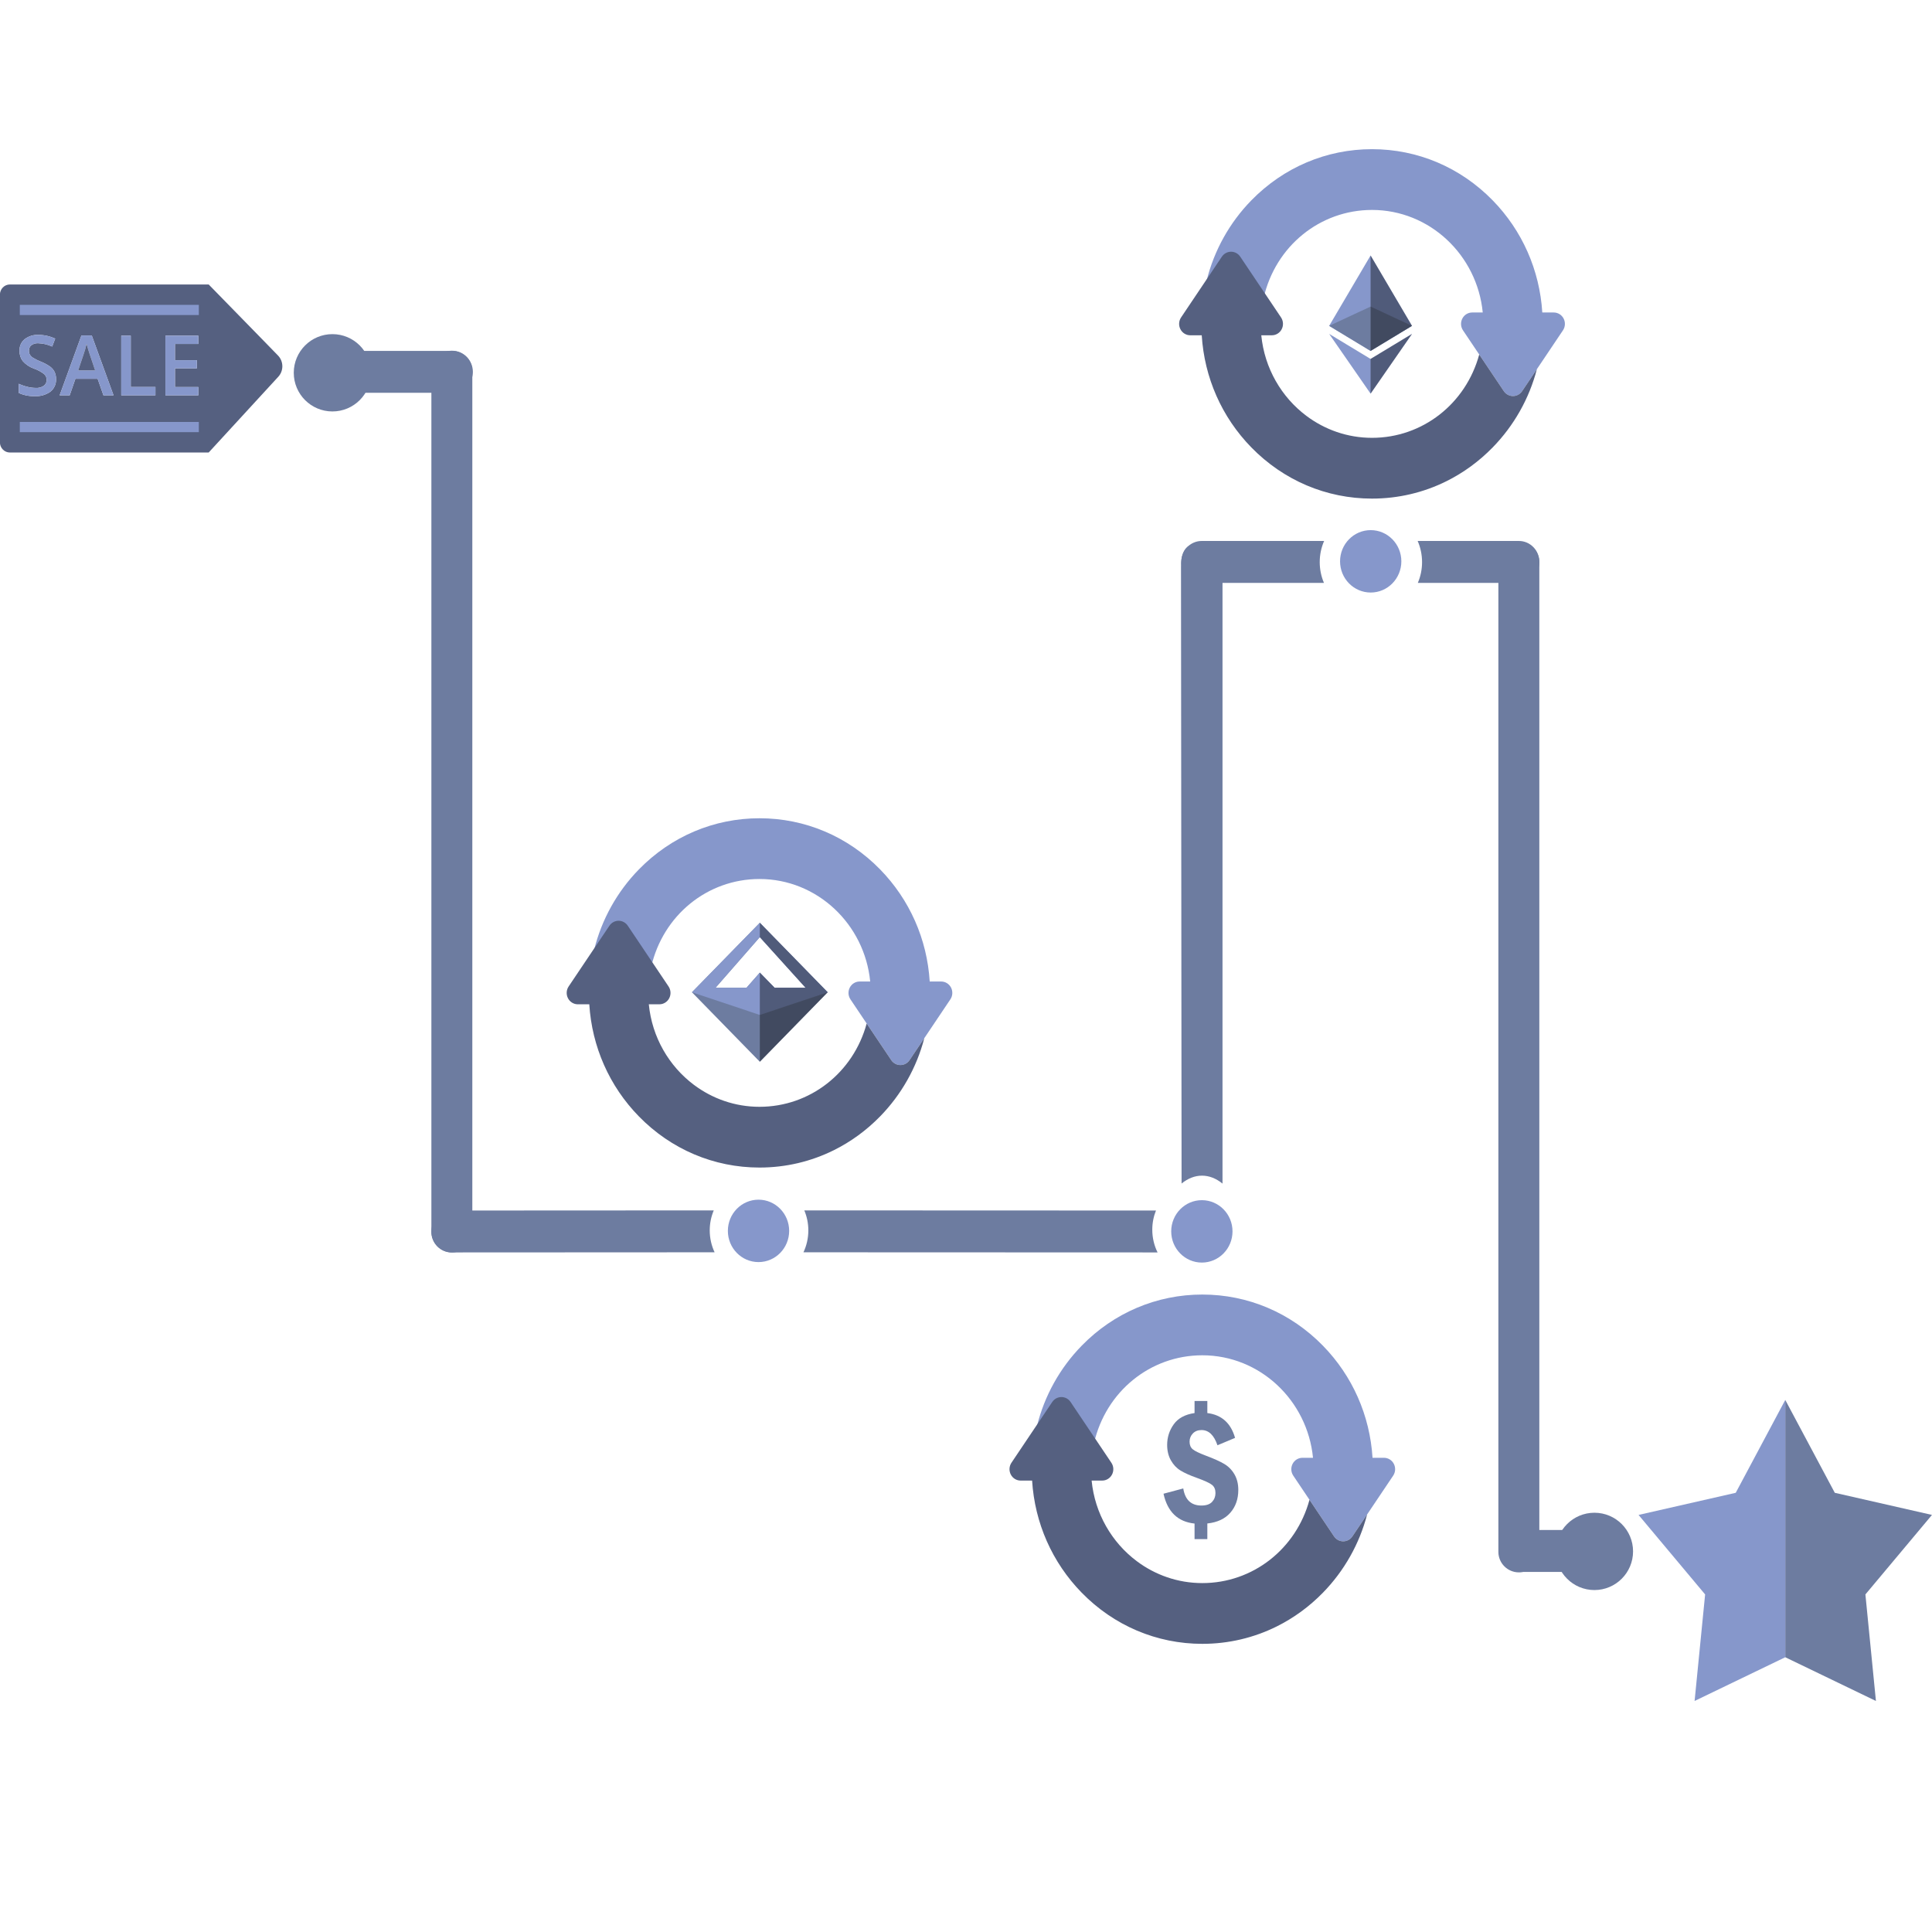 <?xml version="1.0" encoding="UTF-8" standalone="no"?>
<!DOCTYPE svg PUBLIC "-//W3C//DTD SVG 1.1//EN" "http://www.w3.org/Graphics/SVG/1.1/DTD/svg11.dtd">
<svg width="100%" height="100%" viewBox="0 0 300 300" version="1.1" xmlns="http://www.w3.org/2000/svg" xmlns:xlink="http://www.w3.org/1999/xlink" xml:space="preserve" xmlns:serif="http://www.serif.com/" style="fill-rule:evenodd;clip-rule:evenodd;stroke-linejoin:round;stroke-miterlimit:2;">
    <g transform="matrix(1.589,-2.22045e-16,1.11022e-16,1.627,-69.602,-80.486)">
        <g>
            <g>
                <g transform="matrix(0.637,8.79756e-17,-4.39878e-17,0.622,41.786,23.893)">
                    <path d="M51.281,94.961L72.566,94.961C74.299,94.961 75.706,96.402 75.706,98.176C75.706,99.95 74.299,101.391 72.566,101.391L51.347,101.391C51.439,100.436 51.485,99.469 51.485,98.49C51.485,97.296 51.416,96.119 51.281,94.961Z" style="fill:rgb(109,124,160);"/>
                </g>
                <g transform="matrix(0.885,2.12221e-18,1.14056e-18,0.913,-0.87,-19.917)">
                    <ellipse cx="87.182" cy="114.967" rx="4.267" ry="4.041" style="fill:rgb(109,124,160);"/>
                </g>
                <g transform="matrix(0.909,0,0,0.909,12.326,13.561)">
                    <path d="M111.36,166.586C111.081,167.23 110.927,167.94 110.927,168.686C110.927,169.509 111.115,170.29 111.451,170.986L83.2,171C81.986,171 81,170.014 81,168.8C81,167.586 81.986,166.6 83.2,166.6L111.36,166.586ZM121.094,166.586L158.899,166.6C158.644,167.221 158.503,167.9 158.503,168.613C158.503,169.471 158.708,170.282 159.071,171L121.002,170.986C121.338,170.29 121.527,169.509 121.527,168.686C121.527,167.94 121.372,167.23 121.094,166.586Z" style="fill:rgb(109,124,160);"/>
                </g>
                <g transform="matrix(1,0,0,1,-22.732,-27.902)">
                    <path d="M195.93,129C195.654,129.617 195.5,130.301 195.5,131.02C195.5,131.723 195.647,132.393 195.913,133L183.969,133C182.865,133 181.969,132.104 181.969,131C181.969,129.896 182.865,129 183.969,129L195.93,129ZM205.07,129L214.963,129C216.066,129 216.963,129.896 216.963,131C216.963,132.104 216.066,133 214.963,133L205.087,133C205.353,132.393 205.5,131.723 205.5,131.02C205.5,130.301 205.346,129.617 205.07,129Z" style="fill:rgb(109,124,160);"/>
                </g>
                <g transform="matrix(0.637,8.79756e-17,-4.39878e-17,0.622,41.786,70.44)">
                    <path d="M248.388,201.047C248.259,202.177 248.193,203.326 248.193,204.49C248.193,205.498 248.243,206.495 248.339,207.477L236.242,207.477C234.509,207.477 233.102,206.036 233.102,204.262C233.102,202.488 234.509,201.047 236.242,201.047L248.388,201.047Z" style="fill:rgb(109,124,160);"/>
                </g>
                <g transform="matrix(0.885,2.12221e-18,1.14056e-18,0.913,122.455,92.568)">
                    <ellipse cx="87.182" cy="114.967" rx="4.267" ry="4.041" style="fill:rgb(109,124,160);"/>
                </g>
                <g transform="matrix(2.783e-16,2.347,-0.91,1.51048e-17,181.683,2.243)">
                    <path d="M71.053,102.994C71.053,101.781 70.68,100.796 70.22,100.796L35.215,100.796C34.756,100.796 34.383,101.781 34.383,102.994C34.383,104.208 34.756,105.193 35.215,105.193L70.22,105.193C70.68,105.193 71.053,104.208 71.053,102.994Z" style="fill:rgb(109,124,160);"/>
                </g>
                <g transform="matrix(1,-1.12491e-16,-5.75755e-17,1.824,-22.732,-133.903)">
                    <path d="M182,162.46L181.944,130.184C181.944,129.08 182.896,128.95 184,128.95C185.104,128.95 186,129.846 186,130.95L186,162.464C185.386,162.196 184.708,162.048 183.995,162.048C183.286,162.048 182.611,162.195 182,162.46Z" style="fill:rgb(109,124,160);"/>
                </g>
                <g transform="matrix(3.5204e-16,2.682,-0.91,-9.67815e-19,285.952,8.97)">
                    <path d="M71.053,102.994C71.053,101.781 70.726,100.796 70.324,100.796L35.112,100.796C34.709,100.796 34.383,101.781 34.383,102.994C34.383,104.208 34.709,105.193 35.112,105.193L70.324,105.193C70.726,105.193 71.053,104.208 71.053,102.994Z" style="fill:rgb(109,124,160);"/>
                </g>
                <g transform="matrix(0.039,0,0,0.039,107.744,142.653)">
                    <g transform="matrix(17.997,0,0,18.898,-1307.95,-1549.81)">
                        <ellipse cx="87.182" cy="114.967" rx="4.267" ry="4.041" style="fill:rgb(134,151,203);"/>
                    </g>
                    <g transform="matrix(1.317,-2.46519e-32,0,1.317,-81.017,-147.462)">
                        <g transform="matrix(1.433,0,7.76379e-32,1.433,-105.225,-224.16)">
                            <path d="M510.301,249.124C507.747,244.27 502.714,241.23 497.229,241.23L481.989,241.23C478.475,186.299 455.402,135.139 416.13,95.867C373.359,53.095 316.489,29.539 256,29.539C195.511,29.539 138.64,53.095 95.869,95.868C66.981,124.756 46.455,160.735 36.511,199.921C34.751,206.856 38.214,214.054 44.732,217.007C51.249,219.961 58.945,217.816 62.998,211.921L68.924,203.301L85.583,227.531C88.898,232.353 94.749,234.761 100.497,233.676C106.246,232.589 110.813,228.209 112.139,222.51C127.786,155.269 186.943,108.307 256,108.307C332.452,108.307 395.523,166.702 402.959,241.229L388.922,241.229C383.439,241.229 378.405,244.269 375.852,249.123C373.299,253.977 373.645,259.847 376.753,264.366L430.906,343.135C433.661,347.142 438.213,349.537 443.077,349.537C447.941,349.537 452.493,347.142 455.248,343.135L509.402,264.366C512.508,259.848 512.854,253.978 510.301,249.124Z" style="fill:rgb(134,151,203);fill-rule:nonzero;"/>
                        </g>
                        <g transform="matrix(1.433,0,7.76379e-32,1.433,-105.225,-224.16)">
                            <path d="M455.246,343.136C452.491,347.143 447.939,349.538 443.075,349.538C438.211,349.538 433.659,347.143 430.904,343.136L398.28,295.682C380.536,359.595 322.916,403.69 255.999,403.69C223.447,403.69 193.321,393.104 168.883,375.193C135.924,351.038 113.309,313.563 109.04,270.768L123.077,270.768C128.56,270.768 133.594,267.729 136.147,262.874C138.7,258.019 138.354,252.15 135.246,247.631L81.093,168.862C78.339,164.855 73.787,162.46 68.923,162.46C64.059,162.46 59.507,164.855 56.752,168.862L2.599,247.633C-0.508,252.152 -0.855,258.023 1.698,262.876C4.251,267.729 9.285,270.77 14.77,270.77L30.01,270.77C33.524,325.701 56.597,376.861 95.869,416.133C138.641,458.906 195.51,482.462 256,482.462C290.734,482.462 324.275,474.695 354.638,459.983C377.152,449.073 397.92,434.345 416.131,416.133C444.375,387.889 464.618,352.865 474.801,314.695L455.246,343.136Z" style="fill:rgb(85,96,128);fill-rule:nonzero;"/>
                        </g>
                        <g transform="matrix(8.568,0,4.64215e-31,8.568,124.206,3.627)">
                            <g transform="matrix(0.016,0,0,0.016,-3.891,-3.578)">
                                <path d="M1250.01,287.709L2191.85,1229.55L1250.01,2171.39L308.165,1229.55L1250.01,287.709ZM635.246,1168.03L1065.57,1168.03L1250,963.115L1454.92,1168.03L1885.25,1168.03L1250,481.577L635.246,1168.03Z" style="fill:rgb(109,124,160);fill-rule:nonzero;"/>
                            </g>
                            <g transform="matrix(0.016,0,0,0.016,-3.891,-3.578)">
                                <path d="M1250,1536.88L307.377,1229.51L1250,287.681L2192.62,1229.51L1250,1536.88ZM635.246,1168.03L1065.57,1168.03L1250,963.115L1454.92,1168.03L1885.25,1168.03L1250,481.577L635.246,1168.03Z" style="fill:rgb(134,151,203);fill-rule:nonzero;"/>
                            </g>
                            <g transform="matrix(0.016,0,0,0.016,-3.891,-3.578)">
                                <path d="M1250,481.577L1250,287.681L2191.83,1229.51L1250,2171.34L1250,963.115L1454.92,1168.03L1885.25,1168.03L1250,481.577Z" style="fill-opacity:0.4;"/>
                            </g>
                        </g>
                    </g>
                </g>
                <g transform="matrix(0.039,0,0,0.039,151.268,171.653)">
                    <g transform="matrix(17.997,0,0,18.898,-1313.07,-2292.21)">
                        <ellipse cx="87.182" cy="114.967" rx="4.267" ry="4.041" style="fill:rgb(134,151,203);"/>
                    </g>
                    <g transform="matrix(1.317,0,0,1.317,-86.223,-12.58)">
                        <g transform="matrix(1.433,0,8.29739e-32,1.433,-106.169,-6.181)">
                            <path d="M510.301,249.124C507.747,244.27 502.714,241.23 497.229,241.23L481.989,241.23C478.475,186.299 455.402,135.139 416.13,95.867C373.359,53.095 316.489,29.539 256,29.539C195.511,29.539 138.64,53.095 95.869,95.868C66.981,124.756 46.455,160.735 36.511,199.921C34.751,206.856 38.214,214.054 44.732,217.007C51.249,219.961 58.945,217.816 62.998,211.921L68.924,203.301L85.583,227.531C88.898,232.353 94.749,234.761 100.497,233.676C106.246,232.589 110.813,228.209 112.139,222.51C127.786,155.269 186.943,108.307 256,108.307C332.452,108.307 395.523,166.702 402.959,241.229L388.922,241.229C383.439,241.229 378.405,244.269 375.852,249.123C373.299,253.977 373.645,259.847 376.753,264.366L430.906,343.135C433.661,347.142 438.213,349.537 443.077,349.537C447.941,349.537 452.493,347.142 455.248,343.135L509.402,264.366C512.508,259.848 512.854,253.978 510.301,249.124Z" style="fill:rgb(134,151,203);fill-rule:nonzero;"/>
                        </g>
                        <g transform="matrix(1.433,0,8.29739e-32,1.433,-106.169,-6.181)">
                            <path d="M455.246,343.136C452.491,347.143 447.939,349.538 443.075,349.538C438.211,349.538 433.659,347.143 430.904,343.136L398.28,295.682C380.536,359.595 322.916,403.69 255.999,403.69C223.447,403.69 193.321,393.104 168.883,375.193C135.924,351.038 113.309,313.563 109.04,270.768L123.077,270.768C128.56,270.768 133.594,267.729 136.147,262.874C138.7,258.019 138.354,252.15 135.246,247.631L81.093,168.862C78.339,164.855 73.787,162.46 68.923,162.46C64.059,162.46 59.507,164.855 56.752,168.862L2.599,247.633C-0.508,252.152 -0.855,258.023 1.698,262.876C4.251,267.729 9.285,270.77 14.77,270.77L30.01,270.77C33.524,325.701 56.597,376.861 95.869,416.133C138.641,458.906 195.51,482.462 256,482.462C290.734,482.462 324.275,474.695 354.638,459.983C377.152,449.073 397.92,434.345 416.131,416.133C444.375,387.889 464.618,352.865 474.801,314.695L455.246,343.136Z" style="fill:rgb(85,96,128);fill-rule:nonzero;"/>
                        </g>
                        <g transform="matrix(0.802,0,4.64654e-32,0.802,52.682,156.95)">
                            <path d="M271.25,416L240.937,416L240.937,379.969C201.281,375.907 176.749,352.844 167.281,310.844L214.156,298.625C218.5,325.031 232.875,338.219 257.281,338.219C268.687,338.219 277.125,335.407 282.5,329.75C287.875,324.093 290.562,317.281 290.562,309.281C290.562,301 287.874,294.718 282.5,290.468C277.125,286.188 265.156,280.78 246.625,274.218C229.969,268.438 216.937,262.749 207.562,257.063C198.187,251.438 190.562,243.532 184.718,233.375C178.874,223.187 175.937,211.312 175.937,197.812C175.937,180.093 181.187,164.124 191.625,149.937C202.063,135.781 218.5,127.124 240.938,123.968L240.938,96L271.251,96L271.251,123.969C305.126,128.032 327.064,147.188 337.032,181.469L295.282,198.594C287.126,175.094 274.562,163.344 257.501,163.344C248.938,163.344 242.063,165.969 236.907,171.219C231.719,176.469 229.126,182.844 229.126,190.313C229.126,197.938 231.626,203.782 236.626,207.876C241.595,211.939 252.314,216.97 268.689,223.001C286.689,229.564 300.814,235.782 311.033,241.626C321.281,247.469 329.438,255.563 335.562,265.844C341.657,276.157 344.718,288.188 344.718,301.969C344.718,323.125 338.406,340.75 325.812,354.844C313.218,368.969 295.032,377.282 271.25,379.782L271.25,416Z" style="fill:rgb(109,124,160);fill-rule:nonzero;"/>
                        </g>
                    </g>
                </g>
                <g transform="matrix(0.039,0,0,0.039,167.568,78.751)">
                    <g>
                        <g transform="matrix(1.888,8.89607e-32,-7.40797e-32,1.888,-218.979,-441.547)">
                            <path d="M510.301,249.124C507.747,244.27 502.714,241.23 497.229,241.23L481.989,241.23C478.475,186.299 455.402,135.139 416.13,95.867C373.359,53.095 316.489,29.539 256,29.539C195.511,29.539 138.64,53.095 95.869,95.868C66.981,124.756 46.455,160.735 36.511,199.921C34.751,206.856 38.214,214.054 44.732,217.007C51.249,219.961 58.945,217.816 62.998,211.921L68.924,203.301L85.583,227.531C88.898,232.353 94.749,234.761 100.497,233.676C106.246,232.589 110.813,228.209 112.139,222.51C127.786,155.269 186.943,108.307 256,108.307C332.452,108.307 395.523,166.702 402.959,241.229L388.922,241.229C383.439,241.229 378.405,244.269 375.852,249.123C373.299,253.977 373.645,259.847 376.753,264.366L430.906,343.135C433.661,347.142 438.213,349.537 443.077,349.537C447.941,349.537 452.493,347.142 455.248,343.135L509.402,264.366C512.508,259.848 512.854,253.978 510.301,249.124Z" style="fill:rgb(134,151,203);fill-rule:nonzero;"/>
                        </g>
                        <g transform="matrix(1.888,8.89607e-32,-7.40797e-32,1.888,-218.979,-441.547)">
                            <path d="M455.246,343.136C452.491,347.143 447.939,349.538 443.075,349.538C438.211,349.538 433.659,347.143 430.904,343.136L398.28,295.682C380.536,359.595 322.916,403.69 255.999,403.69C223.447,403.69 193.321,393.104 168.883,375.193C135.924,351.038 113.309,313.563 109.04,270.768L123.077,270.768C128.56,270.768 133.594,267.729 136.147,262.874C138.7,258.019 138.354,252.15 135.246,247.631L81.093,168.862C78.339,164.855 73.787,162.46 68.923,162.46C64.059,162.46 59.507,164.855 56.752,168.862L2.599,247.633C-0.508,252.152 -0.855,258.023 1.698,262.876C4.251,267.729 9.285,270.77 14.77,270.77L30.01,270.77C33.524,325.701 56.597,376.861 95.869,416.133C138.641,458.906 195.51,482.462 256,482.462C290.734,482.462 324.275,474.695 354.638,459.983C377.152,449.073 397.92,434.345 416.131,416.133C444.375,387.889 464.618,352.865 474.801,314.695L455.246,343.136Z" style="fill:rgb(85,96,128);fill-rule:nonzero;"/>
                        </g>
                        <g transform="matrix(0.811,2.47213e-17,2.43526e-16,0.811,156.978,-125.616)">
                            <g>
                                <g transform="matrix(1,0,0,1,-122,-41.547)">
                                    <path d="M249.962,41.548L377.924,253.867L249.962,329.504L249.962,329.506L122,253.867L249.961,41.55L249.962,41.547L249.962,41.547L249.962,41.547L249.962,41.548Z" style="fill:rgb(134,151,203);fill-rule:nonzero;"/>
                                </g>
                                <g transform="matrix(1,0,0,1,-122,-41.547)">
                                    <path d="M249.96,458.448L122,278.132L249.962,353.732L249.962,353.733L378,278.133L249.962,458.453L249.96,458.448Z" style="fill:rgb(134,151,203);fill-rule:nonzero;"/>
                                </g>
                            </g>
                            <g transform="matrix(1,0,0,1,-122,-41.547)">
                                <path d="M122.001,253.867L249.961,329.505L249.961,195.706L122.001,253.867ZM249.962,329.504L377.922,253.867L249.962,195.705L249.962,329.504Z" style="fill:rgb(109,124,160);fill-rule:nonzero;"/>
                            </g>
                            <g transform="matrix(1,0,0,1,-122,-41.547)">
                                <path d="M250,458.399L250,353.711L378,278.133L250,458.399ZM377.924,253.867L250,329.482L250,41.61L377.924,253.867Z" style="fill-opacity:0.4;fill-rule:nonzero;"/>
                            </g>
                        </g>
                    </g>
                    <g transform="matrix(17.997,0,0,18.898,-1307.95,-1549.81)">
                        <ellipse cx="87.182" cy="114.967" rx="4.267" ry="4.041" style="fill:rgb(134,151,203);"/>
                    </g>
                </g>
            </g>
            <g transform="matrix(0.056,-9.62965e-34,2.94849e-17,0.059,203.925,182.339)">
                <path d="M512,198.527L342.43,162.737L256,12.532L256,428.747L414.213,499.468L395.848,327.139L512,198.527Z" style="fill:rgb(109,124,160);fill-rule:nonzero;"/>
                <path d="M169.57,162.737L0,198.527L116.152,327.139L97.787,499.468L256,428.747L256,12.532L169.57,162.737Z" style="fill:rgb(134,151,203);fill-rule:nonzero;"/>
            </g>
            <g transform="matrix(0.056,2.39982e-33,-1.0009e-34,0.056,43.794,65.199)">
                <path d="M459.845,299.477L485.185,324.903C495.165,334.839 495.434,350.911 485.792,361.177L364.301,490.305L17.356,490.305C7.784,490.279 0.026,482.521 0,472.949L0,221.288C0.026,211.716 7.784,203.958 17.356,203.932L364.301,203.932L459.845,299.477ZM434.94,324.383C424.769,314.221 408.281,314.23 398.119,324.409C387.957,334.58 387.966,351.068 398.145,361.23C408.316,371.392 424.804,371.383 434.966,361.204C439.843,356.318 442.585,349.688 442.577,342.781C442.576,335.872 439.825,329.26 434.94,324.383ZM346.251,392.852L346.251,378.707L305.465,378.707L305.465,346.859L343.735,346.859L343.735,332.974L305.465,332.974L305.465,305.291L346.251,305.291L346.251,291.233L288.803,291.233L288.803,392.852L346.251,392.852ZM271.36,392.852L271.36,378.62L228.317,378.62L228.317,291.233L211.742,291.233L211.742,392.852L271.36,392.852ZM198.292,392.852L160.283,290.886L142.233,290.886L104.224,392.852L121.753,392.852L131.733,364.649L170.524,364.649L180.677,392.852L198.292,392.852ZM97.974,365.256C98.087,361.134 97.254,357.038 95.544,353.28C93.765,349.67 91.153,346.546 87.907,344.168C82.813,340.619 77.311,337.703 71.506,335.49C66.759,333.685 62.169,331.481 57.795,328.895C55.573,327.593 53.699,325.78 52.328,323.601C51.148,321.544 50.549,319.201 50.592,316.832C50.471,313.257 52.015,309.838 54.757,307.547C58.298,304.987 62.637,303.755 66.993,304.076C75.35,304.371 83.577,306.289 91.205,309.717L96.499,296.179C87.361,292.048 77.46,289.896 67.428,289.844C58.759,289.384 50.194,291.961 43.216,297.133C37.176,301.949 33.818,309.378 34.191,317.092C34.035,323.349 36.022,329.475 39.832,334.448C45.169,340.332 51.92,344.757 59.444,347.291C65.814,349.487 71.819,352.654 77.234,356.663C80.02,359.128 81.599,362.668 81.573,366.382C81.703,370.296 79.959,374.027 76.887,376.448C72.583,379.286 67.445,380.596 62.308,380.18C57.388,380.145 52.493,379.503 47.729,378.271C42.644,377.091 37.697,375.373 32.976,373.151L32.976,388.858C41.854,392.746 51.495,394.585 61.179,394.238C70.812,394.767 80.349,392.051 88.254,386.515C94.737,381.414 98.356,373.5 97.974,365.256Z" style="fill:rgb(85,96,128);fill-rule:nonzero;"/>
                <g transform="matrix(12.498,1.72653e-15,-7.85875e-16,11.115,-38.043,-850.353)">
                    <ellipse cx="36.685" cy="107.178" rx="2.731" ry="3.01" style="fill:rgb(85,96,128);"/>
                </g>
                <g>
                    <path d="M346.251,378.707L346.251,392.852L288.803,392.852L288.803,291.233L346.251,291.233L346.251,305.291L305.464,305.291L305.464,332.974L343.734,332.974L343.734,346.859L305.464,346.859L305.464,378.707L346.251,378.707Z" style="fill:rgb(134,151,203);fill-rule:nonzero;"/>
                    <path d="M271.36,378.62L271.36,392.852L211.742,392.852L211.742,291.233L228.317,291.233L228.317,378.62L271.36,378.62Z" style="fill:rgb(134,151,203);fill-rule:nonzero;"/>
                    <path d="M160.282,290.886L198.291,392.852L180.675,392.852L170.522,364.649L131.731,364.649L121.751,392.852L104.222,392.852L142.231,290.886L160.282,290.886ZM166.183,350.33L156.637,322.647C155.943,320.825 154.988,317.874 153.773,313.882C152.558,309.89 151.69,307.026 151.256,305.117C149.781,311.469 147.932,317.735 145.702,323.861L136.59,350.329L166.183,350.33Z" style="fill:rgb(134,151,203);fill-rule:nonzero;"/>
                    <path d="M156.637,322.647L166.183,350.33L136.591,350.33L145.703,323.862C147.933,317.735 149.782,311.47 151.257,305.118C151.691,307.027 152.559,309.891 153.774,313.883C154.988,317.874 155.943,320.825 156.637,322.647Z" style="fill:rgb(85,96,128);fill-rule:nonzero;"/>
                </g>
                <path d="M95.544,353.28C97.254,357.038 98.087,361.134 97.974,365.256C98.356,373.5 94.737,381.414 88.255,386.517C80.349,392.054 70.812,394.77 61.18,394.24C51.495,394.587 41.854,392.747 32.977,388.86L32.977,373.153C37.698,375.375 42.644,377.093 47.73,378.273C52.494,379.505 57.389,380.147 62.309,380.182C67.446,380.599 72.584,379.288 76.888,376.45C79.96,374.029 81.704,370.297 81.574,366.384C81.6,362.67 80.021,359.129 77.235,356.665C71.82,352.656 65.815,349.488 59.445,347.293C51.921,344.759 45.17,340.333 39.833,334.45C36.023,329.478 34.036,323.351 34.192,317.094C33.819,309.379 37.177,301.951 43.217,297.135C50.194,291.963 58.759,289.386 67.429,289.846C77.461,289.898 87.362,292.05 96.5,296.181L91.206,309.719C83.578,306.291 75.351,304.373 66.994,304.078C62.638,303.757 58.299,304.989 54.758,307.549C52.016,309.84 50.471,313.259 50.593,316.834C50.55,319.203 51.148,321.546 52.329,323.603C53.7,325.781 55.575,327.595 57.796,328.897C62.17,331.483 66.76,333.687 71.507,335.492C77.313,337.705 82.814,340.621 87.908,344.17C91.153,346.546 93.765,349.67 95.544,353.28Z" style="fill:rgb(134,151,203);fill-rule:nonzero;"/>
                <g>
                    <rect x="34.712" y="238.644" width="312.407" height="17.356" style="fill:rgb(134,151,203);"/>
                    <rect x="34.712" y="438.238" width="312.407" height="17.356" style="fill:rgb(134,151,203);"/>
                </g>
            </g>
        </g>
    </g>
</svg>
